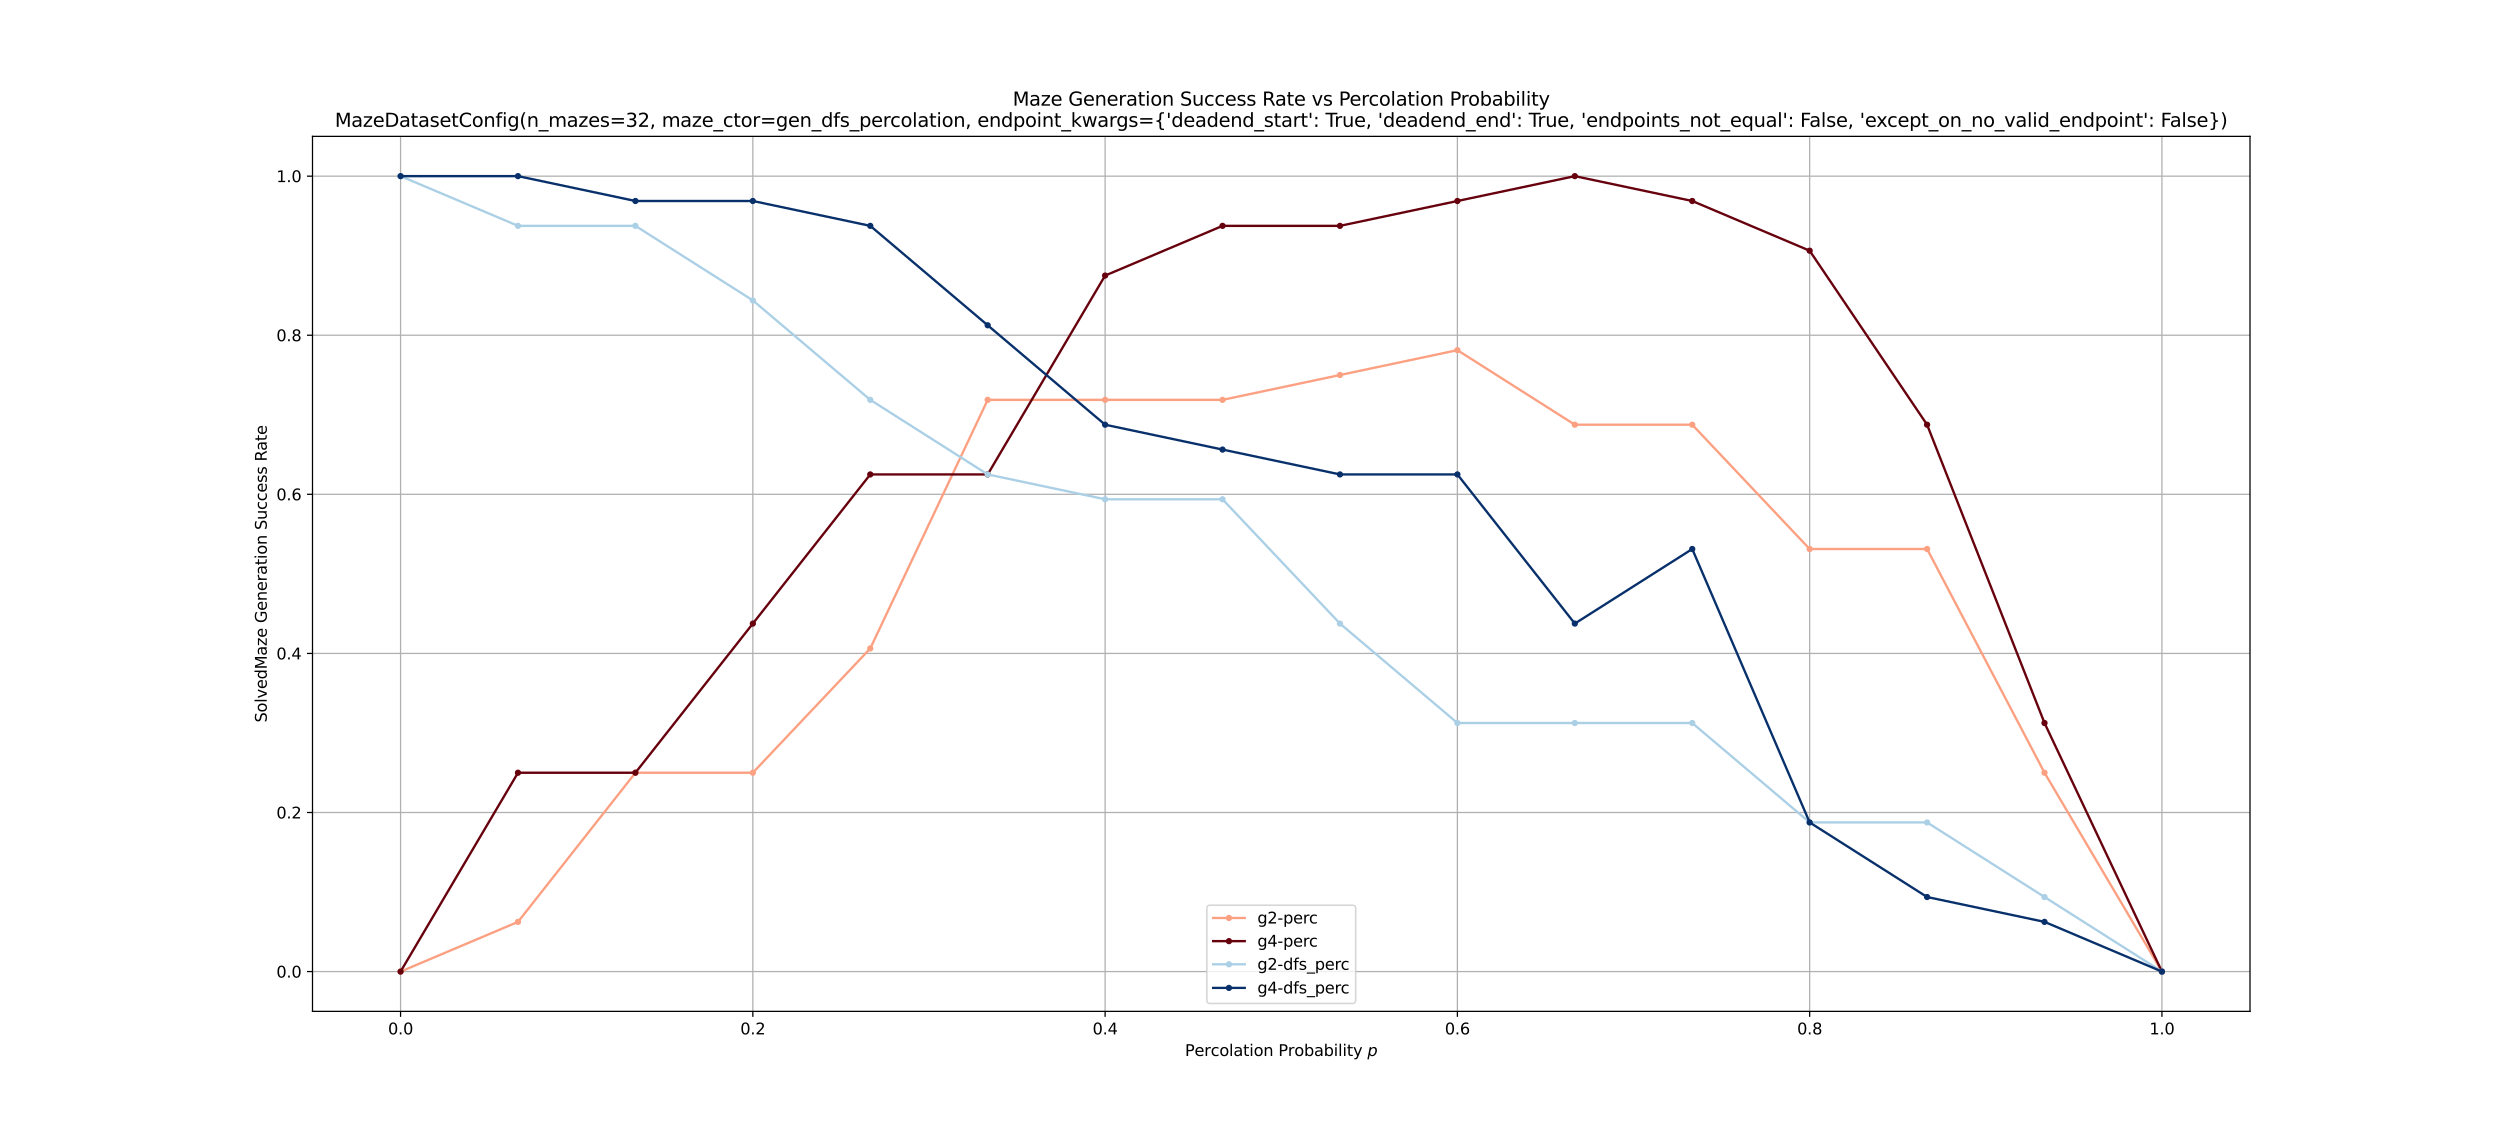 <?xml version="1.0" encoding="utf-8" standalone="no"?>
<!DOCTYPE svg PUBLIC "-//W3C//DTD SVG 1.1//EN"
  "http://www.w3.org/Graphics/SVG/1.1/DTD/svg11.dtd">
<svg xmlns:xlink="http://www.w3.org/1999/xlink" width="1584pt" height="720pt" viewBox="0 0 1584 720" xmlns="http://www.w3.org/2000/svg" version="1.1">
 <defs>
  <style type="text/css">*{stroke-linejoin: round; stroke-linecap: butt}</style>
 </defs>
 <g id="figure_1">
  <g id="patch_1">
   <path d="M 0 720 
L 1584 720 
L 1584 0 
L 0 0 
z
" style="fill: #ffffff"/>
  </g>
  <g id="axes_1">
   <g id="patch_2">
    <path d="M 198 640.8 
L 1425.6 640.8 
L 1425.6 86.4 
L 198 86.4 
z
" style="fill: #ffffff"/>
   </g>
   <g id="matplotlib.axis_1">
    <g id="xtick_1">
     <g id="line2d_1">
      <path d="M 253.8 640.8 
L 253.8 86.4 
" clip-path="url(#pa3cc671fc8)" style="fill: none; stroke: #b0b0b0; stroke-width: 0.8; stroke-linecap: square"/>
     </g>
     <g id="line2d_2">
      <defs>
       <path id="m1d84ac2d44" d="M 0 0 
L 0 3.5 
" style="stroke: #000000; stroke-width: 0.8"/>
      </defs>
      <g>
       <use xlink:href="#m1d84ac2d44" x="253.8" y="640.8" style="stroke: #000000; stroke-width: 0.8"/>
      </g>
     </g>
     <g id="text_1">
      <!-- 0.0 -->
      <g transform="translate(245.848 655.398) scale(0.1 -0.1)">
       <defs>
        <path id="DejaVuSans-30" d="M 2034 4250 
Q 1547 4250 1301 3770 
Q 1056 3291 1056 2328 
Q 1056 1369 1301 889 
Q 1547 409 2034 409 
Q 2525 409 2770 889 
Q 3016 1369 3016 2328 
Q 3016 3291 2770 3770 
Q 2525 4250 2034 4250 
z
M 2034 4750 
Q 2819 4750 3233 4129 
Q 3647 3509 3647 2328 
Q 3647 1150 3233 529 
Q 2819 -91 2034 -91 
Q 1250 -91 836 529 
Q 422 1150 422 2328 
Q 422 3509 836 4129 
Q 1250 4750 2034 4750 
z
" transform="scale(0.016)"/>
        <path id="DejaVuSans-2e" d="M 684 794 
L 1344 794 
L 1344 0 
L 684 0 
L 684 794 
z
" transform="scale(0.016)"/>
       </defs>
       <use xlink:href="#DejaVuSans-30"/>
       <use xlink:href="#DejaVuSans-2e" transform="translate(63.623 0)"/>
       <use xlink:href="#DejaVuSans-30" transform="translate(95.41 0)"/>
      </g>
     </g>
    </g>
    <g id="xtick_2">
     <g id="line2d_3">
      <path d="M 477 640.8 
L 477 86.4 
" clip-path="url(#pa3cc671fc8)" style="fill: none; stroke: #b0b0b0; stroke-width: 0.8; stroke-linecap: square"/>
     </g>
     <g id="line2d_4">
      <g>
       <use xlink:href="#m1d84ac2d44" x="477" y="640.8" style="stroke: #000000; stroke-width: 0.8"/>
      </g>
     </g>
     <g id="text_2">
      <!-- 0.2 -->
      <g transform="translate(469.048 655.398) scale(0.1 -0.1)">
       <defs>
        <path id="DejaVuSans-32" d="M 1228 531 
L 3431 531 
L 3431 0 
L 469 0 
L 469 531 
Q 828 903 1448 1529 
Q 2069 2156 2228 2338 
Q 2531 2678 2651 2914 
Q 2772 3150 2772 3378 
Q 2772 3750 2511 3984 
Q 2250 4219 1831 4219 
Q 1534 4219 1204 4116 
Q 875 4013 500 3803 
L 500 4441 
Q 881 4594 1212 4672 
Q 1544 4750 1819 4750 
Q 2544 4750 2975 4387 
Q 3406 4025 3406 3419 
Q 3406 3131 3298 2873 
Q 3191 2616 2906 2266 
Q 2828 2175 2409 1742 
Q 1991 1309 1228 531 
z
" transform="scale(0.016)"/>
       </defs>
       <use xlink:href="#DejaVuSans-30"/>
       <use xlink:href="#DejaVuSans-2e" transform="translate(63.623 0)"/>
       <use xlink:href="#DejaVuSans-32" transform="translate(95.41 0)"/>
      </g>
     </g>
    </g>
    <g id="xtick_3">
     <g id="line2d_5">
      <path d="M 700.2 640.8 
L 700.2 86.4 
" clip-path="url(#pa3cc671fc8)" style="fill: none; stroke: #b0b0b0; stroke-width: 0.8; stroke-linecap: square"/>
     </g>
     <g id="line2d_6">
      <g>
       <use xlink:href="#m1d84ac2d44" x="700.2" y="640.8" style="stroke: #000000; stroke-width: 0.8"/>
      </g>
     </g>
     <g id="text_3">
      <!-- 0.4 -->
      <g transform="translate(692.248 655.398) scale(0.1 -0.1)">
       <defs>
        <path id="DejaVuSans-34" d="M 2419 4116 
L 825 1625 
L 2419 1625 
L 2419 4116 
z
M 2253 4666 
L 3047 4666 
L 3047 1625 
L 3713 1625 
L 3713 1100 
L 3047 1100 
L 3047 0 
L 2419 0 
L 2419 1100 
L 313 1100 
L 313 1709 
L 2253 4666 
z
" transform="scale(0.016)"/>
       </defs>
       <use xlink:href="#DejaVuSans-30"/>
       <use xlink:href="#DejaVuSans-2e" transform="translate(63.623 0)"/>
       <use xlink:href="#DejaVuSans-34" transform="translate(95.41 0)"/>
      </g>
     </g>
    </g>
    <g id="xtick_4">
     <g id="line2d_7">
      <path d="M 923.4 640.8 
L 923.4 86.4 
" clip-path="url(#pa3cc671fc8)" style="fill: none; stroke: #b0b0b0; stroke-width: 0.8; stroke-linecap: square"/>
     </g>
     <g id="line2d_8">
      <g>
       <use xlink:href="#m1d84ac2d44" x="923.4" y="640.8" style="stroke: #000000; stroke-width: 0.8"/>
      </g>
     </g>
     <g id="text_4">
      <!-- 0.6 -->
      <g transform="translate(915.448 655.398) scale(0.1 -0.1)">
       <defs>
        <path id="DejaVuSans-36" d="M 2113 2584 
Q 1688 2584 1439 2293 
Q 1191 2003 1191 1497 
Q 1191 994 1439 701 
Q 1688 409 2113 409 
Q 2538 409 2786 701 
Q 3034 994 3034 1497 
Q 3034 2003 2786 2293 
Q 2538 2584 2113 2584 
z
M 3366 4563 
L 3366 3988 
Q 3128 4100 2886 4159 
Q 2644 4219 2406 4219 
Q 1781 4219 1451 3797 
Q 1122 3375 1075 2522 
Q 1259 2794 1537 2939 
Q 1816 3084 2150 3084 
Q 2853 3084 3261 2657 
Q 3669 2231 3669 1497 
Q 3669 778 3244 343 
Q 2819 -91 2113 -91 
Q 1303 -91 875 529 
Q 447 1150 447 2328 
Q 447 3434 972 4092 
Q 1497 4750 2381 4750 
Q 2619 4750 2861 4703 
Q 3103 4656 3366 4563 
z
" transform="scale(0.016)"/>
       </defs>
       <use xlink:href="#DejaVuSans-30"/>
       <use xlink:href="#DejaVuSans-2e" transform="translate(63.623 0)"/>
       <use xlink:href="#DejaVuSans-36" transform="translate(95.41 0)"/>
      </g>
     </g>
    </g>
    <g id="xtick_5">
     <g id="line2d_9">
      <path d="M 1146.6 640.8 
L 1146.6 86.4 
" clip-path="url(#pa3cc671fc8)" style="fill: none; stroke: #b0b0b0; stroke-width: 0.8; stroke-linecap: square"/>
     </g>
     <g id="line2d_10">
      <g>
       <use xlink:href="#m1d84ac2d44" x="1146.6" y="640.8" style="stroke: #000000; stroke-width: 0.8"/>
      </g>
     </g>
     <g id="text_5">
      <!-- 0.8 -->
      <g transform="translate(1138.648 655.398) scale(0.1 -0.1)">
       <defs>
        <path id="DejaVuSans-38" d="M 2034 2216 
Q 1584 2216 1326 1975 
Q 1069 1734 1069 1313 
Q 1069 891 1326 650 
Q 1584 409 2034 409 
Q 2484 409 2743 651 
Q 3003 894 3003 1313 
Q 3003 1734 2745 1975 
Q 2488 2216 2034 2216 
z
M 1403 2484 
Q 997 2584 770 2862 
Q 544 3141 544 3541 
Q 544 4100 942 4425 
Q 1341 4750 2034 4750 
Q 2731 4750 3128 4425 
Q 3525 4100 3525 3541 
Q 3525 3141 3298 2862 
Q 3072 2584 2669 2484 
Q 3125 2378 3379 2068 
Q 3634 1759 3634 1313 
Q 3634 634 3220 271 
Q 2806 -91 2034 -91 
Q 1263 -91 848 271 
Q 434 634 434 1313 
Q 434 1759 690 2068 
Q 947 2378 1403 2484 
z
M 1172 3481 
Q 1172 3119 1398 2916 
Q 1625 2713 2034 2713 
Q 2441 2713 2670 2916 
Q 2900 3119 2900 3481 
Q 2900 3844 2670 4047 
Q 2441 4250 2034 4250 
Q 1625 4250 1398 4047 
Q 1172 3844 1172 3481 
z
" transform="scale(0.016)"/>
       </defs>
       <use xlink:href="#DejaVuSans-30"/>
       <use xlink:href="#DejaVuSans-2e" transform="translate(63.623 0)"/>
       <use xlink:href="#DejaVuSans-38" transform="translate(95.41 0)"/>
      </g>
     </g>
    </g>
    <g id="xtick_6">
     <g id="line2d_11">
      <path d="M 1369.8 640.8 
L 1369.8 86.4 
" clip-path="url(#pa3cc671fc8)" style="fill: none; stroke: #b0b0b0; stroke-width: 0.8; stroke-linecap: square"/>
     </g>
     <g id="line2d_12">
      <g>
       <use xlink:href="#m1d84ac2d44" x="1369.8" y="640.8" style="stroke: #000000; stroke-width: 0.8"/>
      </g>
     </g>
     <g id="text_6">
      <!-- 1.0 -->
      <g transform="translate(1361.848 655.398) scale(0.1 -0.1)">
       <defs>
        <path id="DejaVuSans-31" d="M 794 531 
L 1825 531 
L 1825 4091 
L 703 3866 
L 703 4441 
L 1819 4666 
L 2450 4666 
L 2450 531 
L 3481 531 
L 3481 0 
L 794 0 
L 794 531 
z
" transform="scale(0.016)"/>
       </defs>
       <use xlink:href="#DejaVuSans-31"/>
       <use xlink:href="#DejaVuSans-2e" transform="translate(63.623 0)"/>
       <use xlink:href="#DejaVuSans-30" transform="translate(95.41 0)"/>
      </g>
     </g>
    </g>
    <g id="text_7">
     <!-- Percolation Probability $p$ -->
     <g transform="translate(750.8 669.078) scale(0.1 -0.1)">
      <defs>
       <path id="DejaVuSans-50" d="M 1259 4147 
L 1259 2394 
L 2053 2394 
Q 2494 2394 2734 2622 
Q 2975 2850 2975 3272 
Q 2975 3691 2734 3919 
Q 2494 4147 2053 4147 
L 1259 4147 
z
M 628 4666 
L 2053 4666 
Q 2838 4666 3239 4311 
Q 3641 3956 3641 3272 
Q 3641 2581 3239 2228 
Q 2838 1875 2053 1875 
L 1259 1875 
L 1259 0 
L 628 0 
L 628 4666 
z
" transform="scale(0.016)"/>
       <path id="DejaVuSans-65" d="M 3597 1894 
L 3597 1613 
L 953 1613 
Q 991 1019 1311 708 
Q 1631 397 2203 397 
Q 2534 397 2845 478 
Q 3156 559 3463 722 
L 3463 178 
Q 3153 47 2828 -22 
Q 2503 -91 2169 -91 
Q 1331 -91 842 396 
Q 353 884 353 1716 
Q 353 2575 817 3079 
Q 1281 3584 2069 3584 
Q 2775 3584 3186 3129 
Q 3597 2675 3597 1894 
z
M 3022 2063 
Q 3016 2534 2758 2815 
Q 2500 3097 2075 3097 
Q 1594 3097 1305 2825 
Q 1016 2553 972 2059 
L 3022 2063 
z
" transform="scale(0.016)"/>
       <path id="DejaVuSans-72" d="M 2631 2963 
Q 2534 3019 2420 3045 
Q 2306 3072 2169 3072 
Q 1681 3072 1420 2755 
Q 1159 2438 1159 1844 
L 1159 0 
L 581 0 
L 581 3500 
L 1159 3500 
L 1159 2956 
Q 1341 3275 1631 3429 
Q 1922 3584 2338 3584 
Q 2397 3584 2469 3576 
Q 2541 3569 2628 3553 
L 2631 2963 
z
" transform="scale(0.016)"/>
       <path id="DejaVuSans-63" d="M 3122 3366 
L 3122 2828 
Q 2878 2963 2633 3030 
Q 2388 3097 2138 3097 
Q 1578 3097 1268 2742 
Q 959 2388 959 1747 
Q 959 1106 1268 751 
Q 1578 397 2138 397 
Q 2388 397 2633 464 
Q 2878 531 3122 666 
L 3122 134 
Q 2881 22 2623 -34 
Q 2366 -91 2075 -91 
Q 1284 -91 818 406 
Q 353 903 353 1747 
Q 353 2603 823 3093 
Q 1294 3584 2113 3584 
Q 2378 3584 2631 3529 
Q 2884 3475 3122 3366 
z
" transform="scale(0.016)"/>
       <path id="DejaVuSans-6f" d="M 1959 3097 
Q 1497 3097 1228 2736 
Q 959 2375 959 1747 
Q 959 1119 1226 758 
Q 1494 397 1959 397 
Q 2419 397 2687 759 
Q 2956 1122 2956 1747 
Q 2956 2369 2687 2733 
Q 2419 3097 1959 3097 
z
M 1959 3584 
Q 2709 3584 3137 3096 
Q 3566 2609 3566 1747 
Q 3566 888 3137 398 
Q 2709 -91 1959 -91 
Q 1206 -91 779 398 
Q 353 888 353 1747 
Q 353 2609 779 3096 
Q 1206 3584 1959 3584 
z
" transform="scale(0.016)"/>
       <path id="DejaVuSans-6c" d="M 603 4863 
L 1178 4863 
L 1178 0 
L 603 0 
L 603 4863 
z
" transform="scale(0.016)"/>
       <path id="DejaVuSans-61" d="M 2194 1759 
Q 1497 1759 1228 1600 
Q 959 1441 959 1056 
Q 959 750 1161 570 
Q 1363 391 1709 391 
Q 2188 391 2477 730 
Q 2766 1069 2766 1631 
L 2766 1759 
L 2194 1759 
z
M 3341 1997 
L 3341 0 
L 2766 0 
L 2766 531 
Q 2569 213 2275 61 
Q 1981 -91 1556 -91 
Q 1019 -91 701 211 
Q 384 513 384 1019 
Q 384 1609 779 1909 
Q 1175 2209 1959 2209 
L 2766 2209 
L 2766 2266 
Q 2766 2663 2505 2880 
Q 2244 3097 1772 3097 
Q 1472 3097 1187 3025 
Q 903 2953 641 2809 
L 641 3341 
Q 956 3463 1253 3523 
Q 1550 3584 1831 3584 
Q 2591 3584 2966 3190 
Q 3341 2797 3341 1997 
z
" transform="scale(0.016)"/>
       <path id="DejaVuSans-74" d="M 1172 4494 
L 1172 3500 
L 2356 3500 
L 2356 3053 
L 1172 3053 
L 1172 1153 
Q 1172 725 1289 603 
Q 1406 481 1766 481 
L 2356 481 
L 2356 0 
L 1766 0 
Q 1100 0 847 248 
Q 594 497 594 1153 
L 594 3053 
L 172 3053 
L 172 3500 
L 594 3500 
L 594 4494 
L 1172 4494 
z
" transform="scale(0.016)"/>
       <path id="DejaVuSans-69" d="M 603 3500 
L 1178 3500 
L 1178 0 
L 603 0 
L 603 3500 
z
M 603 4863 
L 1178 4863 
L 1178 4134 
L 603 4134 
L 603 4863 
z
" transform="scale(0.016)"/>
       <path id="DejaVuSans-6e" d="M 3513 2113 
L 3513 0 
L 2938 0 
L 2938 2094 
Q 2938 2591 2744 2837 
Q 2550 3084 2163 3084 
Q 1697 3084 1428 2787 
Q 1159 2491 1159 1978 
L 1159 0 
L 581 0 
L 581 3500 
L 1159 3500 
L 1159 2956 
Q 1366 3272 1645 3428 
Q 1925 3584 2291 3584 
Q 2894 3584 3203 3211 
Q 3513 2838 3513 2113 
z
" transform="scale(0.016)"/>
       <path id="DejaVuSans-20" transform="scale(0.016)"/>
       <path id="DejaVuSans-62" d="M 3116 1747 
Q 3116 2381 2855 2742 
Q 2594 3103 2138 3103 
Q 1681 3103 1420 2742 
Q 1159 2381 1159 1747 
Q 1159 1113 1420 752 
Q 1681 391 2138 391 
Q 2594 391 2855 752 
Q 3116 1113 3116 1747 
z
M 1159 2969 
Q 1341 3281 1617 3432 
Q 1894 3584 2278 3584 
Q 2916 3584 3314 3078 
Q 3713 2572 3713 1747 
Q 3713 922 3314 415 
Q 2916 -91 2278 -91 
Q 1894 -91 1617 61 
Q 1341 213 1159 525 
L 1159 0 
L 581 0 
L 581 4863 
L 1159 4863 
L 1159 2969 
z
" transform="scale(0.016)"/>
       <path id="DejaVuSans-79" d="M 2059 -325 
Q 1816 -950 1584 -1140 
Q 1353 -1331 966 -1331 
L 506 -1331 
L 506 -850 
L 844 -850 
Q 1081 -850 1212 -737 
Q 1344 -625 1503 -206 
L 1606 56 
L 191 3500 
L 800 3500 
L 1894 763 
L 2988 3500 
L 3597 3500 
L 2059 -325 
z
" transform="scale(0.016)"/>
       <path id="DejaVuSans-Oblique-70" d="M 3175 2156 
Q 3175 2616 2975 2859 
Q 2775 3103 2400 3103 
Q 2144 3103 1911 2972 
Q 1678 2841 1497 2591 
Q 1319 2344 1212 1994 
Q 1106 1644 1106 1300 
Q 1106 863 1306 627 
Q 1506 391 1875 391 
Q 2147 391 2380 519 
Q 2613 647 2778 891 
Q 2956 1147 3065 1494 
Q 3175 1841 3175 2156 
z
M 1394 2969 
Q 1625 3272 1939 3428 
Q 2253 3584 2638 3584 
Q 3175 3584 3472 3232 
Q 3769 2881 3769 2247 
Q 3769 1728 3584 1258 
Q 3400 788 3053 416 
Q 2822 169 2531 39 
Q 2241 -91 1919 -91 
Q 1547 -91 1294 64 
Q 1041 219 916 525 
L 556 -1331 
L -19 -1331 
L 922 3500 
L 1497 3500 
L 1394 2969 
z
" transform="scale(0.016)"/>
      </defs>
      <use xlink:href="#DejaVuSans-50" transform="translate(0 0.016)"/>
      <use xlink:href="#DejaVuSans-65" transform="translate(60.303 0.016)"/>
      <use xlink:href="#DejaVuSans-72" transform="translate(121.826 0.016)"/>
      <use xlink:href="#DejaVuSans-63" transform="translate(162.939 0.016)"/>
      <use xlink:href="#DejaVuSans-6f" transform="translate(217.92 0.016)"/>
      <use xlink:href="#DejaVuSans-6c" transform="translate(279.102 0.016)"/>
      <use xlink:href="#DejaVuSans-61" transform="translate(306.885 0.016)"/>
      <use xlink:href="#DejaVuSans-74" transform="translate(368.164 0.016)"/>
      <use xlink:href="#DejaVuSans-69" transform="translate(407.373 0.016)"/>
      <use xlink:href="#DejaVuSans-6f" transform="translate(435.156 0.016)"/>
      <use xlink:href="#DejaVuSans-6e" transform="translate(496.338 0.016)"/>
      <use xlink:href="#DejaVuSans-20" transform="translate(559.717 0.016)"/>
      <use xlink:href="#DejaVuSans-50" transform="translate(591.504 0.016)"/>
      <use xlink:href="#DejaVuSans-72" transform="translate(651.807 0.016)"/>
      <use xlink:href="#DejaVuSans-6f" transform="translate(692.92 0.016)"/>
      <use xlink:href="#DejaVuSans-62" transform="translate(754.102 0.016)"/>
      <use xlink:href="#DejaVuSans-61" transform="translate(817.578 0.016)"/>
      <use xlink:href="#DejaVuSans-62" transform="translate(878.857 0.016)"/>
      <use xlink:href="#DejaVuSans-69" transform="translate(942.334 0.016)"/>
      <use xlink:href="#DejaVuSans-6c" transform="translate(970.117 0.016)"/>
      <use xlink:href="#DejaVuSans-69" transform="translate(997.9 0.016)"/>
      <use xlink:href="#DejaVuSans-74" transform="translate(1025.684 0.016)"/>
      <use xlink:href="#DejaVuSans-79" transform="translate(1064.893 0.016)"/>
      <use xlink:href="#DejaVuSans-20" transform="translate(1124.072 0.016)"/>
      <use xlink:href="#DejaVuSans-Oblique-70" transform="translate(1155.859 0.016)"/>
     </g>
    </g>
   </g>
   <g id="matplotlib.axis_2">
    <g id="ytick_1">
     <g id="line2d_13">
      <path d="M 198 615.6 
L 1425.6 615.6 
" clip-path="url(#pa3cc671fc8)" style="fill: none; stroke: #b0b0b0; stroke-width: 0.8; stroke-linecap: square"/>
     </g>
     <g id="line2d_14">
      <defs>
       <path id="m17f34b6fae" d="M 0 0 
L -3.5 0 
" style="stroke: #000000; stroke-width: 0.8"/>
      </defs>
      <g>
       <use xlink:href="#m17f34b6fae" x="198" y="615.6" style="stroke: #000000; stroke-width: 0.8"/>
      </g>
     </g>
     <g id="text_8">
      <!-- 0.0 -->
      <g transform="translate(175.097 619.399) scale(0.1 -0.1)">
       <use xlink:href="#DejaVuSans-30"/>
       <use xlink:href="#DejaVuSans-2e" transform="translate(63.623 0)"/>
       <use xlink:href="#DejaVuSans-30" transform="translate(95.41 0)"/>
      </g>
     </g>
    </g>
    <g id="ytick_2">
     <g id="line2d_15">
      <path d="M 198 514.8 
L 1425.6 514.8 
" clip-path="url(#pa3cc671fc8)" style="fill: none; stroke: #b0b0b0; stroke-width: 0.8; stroke-linecap: square"/>
     </g>
     <g id="line2d_16">
      <g>
       <use xlink:href="#m17f34b6fae" x="198" y="514.8" style="stroke: #000000; stroke-width: 0.8"/>
      </g>
     </g>
     <g id="text_9">
      <!-- 0.2 -->
      <g transform="translate(175.097 518.599) scale(0.1 -0.1)">
       <use xlink:href="#DejaVuSans-30"/>
       <use xlink:href="#DejaVuSans-2e" transform="translate(63.623 0)"/>
       <use xlink:href="#DejaVuSans-32" transform="translate(95.41 0)"/>
      </g>
     </g>
    </g>
    <g id="ytick_3">
     <g id="line2d_17">
      <path d="M 198 414 
L 1425.6 414 
" clip-path="url(#pa3cc671fc8)" style="fill: none; stroke: #b0b0b0; stroke-width: 0.8; stroke-linecap: square"/>
     </g>
     <g id="line2d_18">
      <g>
       <use xlink:href="#m17f34b6fae" x="198" y="414" style="stroke: #000000; stroke-width: 0.8"/>
      </g>
     </g>
     <g id="text_10">
      <!-- 0.4 -->
      <g transform="translate(175.097 417.799) scale(0.1 -0.1)">
       <use xlink:href="#DejaVuSans-30"/>
       <use xlink:href="#DejaVuSans-2e" transform="translate(63.623 0)"/>
       <use xlink:href="#DejaVuSans-34" transform="translate(95.41 0)"/>
      </g>
     </g>
    </g>
    <g id="ytick_4">
     <g id="line2d_19">
      <path d="M 198 313.2 
L 1425.6 313.2 
" clip-path="url(#pa3cc671fc8)" style="fill: none; stroke: #b0b0b0; stroke-width: 0.8; stroke-linecap: square"/>
     </g>
     <g id="line2d_20">
      <g>
       <use xlink:href="#m17f34b6fae" x="198" y="313.2" style="stroke: #000000; stroke-width: 0.8"/>
      </g>
     </g>
     <g id="text_11">
      <!-- 0.6 -->
      <g transform="translate(175.097 316.999) scale(0.1 -0.1)">
       <use xlink:href="#DejaVuSans-30"/>
       <use xlink:href="#DejaVuSans-2e" transform="translate(63.623 0)"/>
       <use xlink:href="#DejaVuSans-36" transform="translate(95.41 0)"/>
      </g>
     </g>
    </g>
    <g id="ytick_5">
     <g id="line2d_21">
      <path d="M 198 212.4 
L 1425.6 212.4 
" clip-path="url(#pa3cc671fc8)" style="fill: none; stroke: #b0b0b0; stroke-width: 0.8; stroke-linecap: square"/>
     </g>
     <g id="line2d_22">
      <g>
       <use xlink:href="#m17f34b6fae" x="198" y="212.4" style="stroke: #000000; stroke-width: 0.8"/>
      </g>
     </g>
     <g id="text_12">
      <!-- 0.8 -->
      <g transform="translate(175.097 216.199) scale(0.1 -0.1)">
       <use xlink:href="#DejaVuSans-30"/>
       <use xlink:href="#DejaVuSans-2e" transform="translate(63.623 0)"/>
       <use xlink:href="#DejaVuSans-38" transform="translate(95.41 0)"/>
      </g>
     </g>
    </g>
    <g id="ytick_6">
     <g id="line2d_23">
      <path d="M 198 111.6 
L 1425.6 111.6 
" clip-path="url(#pa3cc671fc8)" style="fill: none; stroke: #b0b0b0; stroke-width: 0.8; stroke-linecap: square"/>
     </g>
     <g id="line2d_24">
      <g>
       <use xlink:href="#m17f34b6fae" x="198" y="111.6" style="stroke: #000000; stroke-width: 0.8"/>
      </g>
     </g>
     <g id="text_13">
      <!-- 1.0 -->
      <g transform="translate(175.097 115.399) scale(0.1 -0.1)">
       <use xlink:href="#DejaVuSans-31"/>
       <use xlink:href="#DejaVuSans-2e" transform="translate(63.623 0)"/>
       <use xlink:href="#DejaVuSans-30" transform="translate(95.41 0)"/>
      </g>
     </g>
    </g>
    <g id="text_14">
     <!-- SolvedMaze Generation Success Rate -->
     <g transform="translate(169.017 457.762) rotate(-90) scale(0.1 -0.1)">
      <defs>
       <path id="DejaVuSans-53" d="M 3425 4513 
L 3425 3897 
Q 3066 4069 2747 4153 
Q 2428 4238 2131 4238 
Q 1616 4238 1336 4038 
Q 1056 3838 1056 3469 
Q 1056 3159 1242 3001 
Q 1428 2844 1947 2747 
L 2328 2669 
Q 3034 2534 3370 2195 
Q 3706 1856 3706 1288 
Q 3706 609 3251 259 
Q 2797 -91 1919 -91 
Q 1588 -91 1214 -16 
Q 841 59 441 206 
L 441 856 
Q 825 641 1194 531 
Q 1563 422 1919 422 
Q 2459 422 2753 634 
Q 3047 847 3047 1241 
Q 3047 1584 2836 1778 
Q 2625 1972 2144 2069 
L 1759 2144 
Q 1053 2284 737 2584 
Q 422 2884 422 3419 
Q 422 4038 858 4394 
Q 1294 4750 2059 4750 
Q 2388 4750 2728 4690 
Q 3069 4631 3425 4513 
z
" transform="scale(0.016)"/>
       <path id="DejaVuSans-76" d="M 191 3500 
L 800 3500 
L 1894 563 
L 2988 3500 
L 3597 3500 
L 2284 0 
L 1503 0 
L 191 3500 
z
" transform="scale(0.016)"/>
       <path id="DejaVuSans-64" d="M 2906 2969 
L 2906 4863 
L 3481 4863 
L 3481 0 
L 2906 0 
L 2906 525 
Q 2725 213 2448 61 
Q 2172 -91 1784 -91 
Q 1150 -91 751 415 
Q 353 922 353 1747 
Q 353 2572 751 3078 
Q 1150 3584 1784 3584 
Q 2172 3584 2448 3432 
Q 2725 3281 2906 2969 
z
M 947 1747 
Q 947 1113 1208 752 
Q 1469 391 1925 391 
Q 2381 391 2643 752 
Q 2906 1113 2906 1747 
Q 2906 2381 2643 2742 
Q 2381 3103 1925 3103 
Q 1469 3103 1208 2742 
Q 947 2381 947 1747 
z
" transform="scale(0.016)"/>
       <path id="DejaVuSans-4d" d="M 628 4666 
L 1569 4666 
L 2759 1491 
L 3956 4666 
L 4897 4666 
L 4897 0 
L 4281 0 
L 4281 4097 
L 3078 897 
L 2444 897 
L 1241 4097 
L 1241 0 
L 628 0 
L 628 4666 
z
" transform="scale(0.016)"/>
       <path id="DejaVuSans-7a" d="M 353 3500 
L 3084 3500 
L 3084 2975 
L 922 459 
L 3084 459 
L 3084 0 
L 275 0 
L 275 525 
L 2438 3041 
L 353 3041 
L 353 3500 
z
" transform="scale(0.016)"/>
       <path id="DejaVuSans-47" d="M 3809 666 
L 3809 1919 
L 2778 1919 
L 2778 2438 
L 4434 2438 
L 4434 434 
Q 4069 175 3628 42 
Q 3188 -91 2688 -91 
Q 1594 -91 976 548 
Q 359 1188 359 2328 
Q 359 3472 976 4111 
Q 1594 4750 2688 4750 
Q 3144 4750 3555 4637 
Q 3966 4525 4313 4306 
L 4313 3634 
Q 3963 3931 3569 4081 
Q 3175 4231 2741 4231 
Q 1884 4231 1454 3753 
Q 1025 3275 1025 2328 
Q 1025 1384 1454 906 
Q 1884 428 2741 428 
Q 3075 428 3337 486 
Q 3600 544 3809 666 
z
" transform="scale(0.016)"/>
       <path id="DejaVuSans-75" d="M 544 1381 
L 544 3500 
L 1119 3500 
L 1119 1403 
Q 1119 906 1312 657 
Q 1506 409 1894 409 
Q 2359 409 2629 706 
Q 2900 1003 2900 1516 
L 2900 3500 
L 3475 3500 
L 3475 0 
L 2900 0 
L 2900 538 
Q 2691 219 2414 64 
Q 2138 -91 1772 -91 
Q 1169 -91 856 284 
Q 544 659 544 1381 
z
M 1991 3584 
L 1991 3584 
z
" transform="scale(0.016)"/>
       <path id="DejaVuSans-73" d="M 2834 3397 
L 2834 2853 
Q 2591 2978 2328 3040 
Q 2066 3103 1784 3103 
Q 1356 3103 1142 2972 
Q 928 2841 928 2578 
Q 928 2378 1081 2264 
Q 1234 2150 1697 2047 
L 1894 2003 
Q 2506 1872 2764 1633 
Q 3022 1394 3022 966 
Q 3022 478 2636 193 
Q 2250 -91 1575 -91 
Q 1294 -91 989 -36 
Q 684 19 347 128 
L 347 722 
Q 666 556 975 473 
Q 1284 391 1588 391 
Q 1994 391 2212 530 
Q 2431 669 2431 922 
Q 2431 1156 2273 1281 
Q 2116 1406 1581 1522 
L 1381 1569 
Q 847 1681 609 1914 
Q 372 2147 372 2553 
Q 372 3047 722 3315 
Q 1072 3584 1716 3584 
Q 2034 3584 2315 3537 
Q 2597 3491 2834 3397 
z
" transform="scale(0.016)"/>
       <path id="DejaVuSans-52" d="M 2841 2188 
Q 3044 2119 3236 1894 
Q 3428 1669 3622 1275 
L 4263 0 
L 3584 0 
L 2988 1197 
Q 2756 1666 2539 1819 
Q 2322 1972 1947 1972 
L 1259 1972 
L 1259 0 
L 628 0 
L 628 4666 
L 2053 4666 
Q 2853 4666 3247 4331 
Q 3641 3997 3641 3322 
Q 3641 2881 3436 2590 
Q 3231 2300 2841 2188 
z
M 1259 4147 
L 1259 2491 
L 2053 2491 
Q 2509 2491 2742 2702 
Q 2975 2913 2975 3322 
Q 2975 3731 2742 3939 
Q 2509 4147 2053 4147 
L 1259 4147 
z
" transform="scale(0.016)"/>
      </defs>
      <use xlink:href="#DejaVuSans-53"/>
      <use xlink:href="#DejaVuSans-6f" transform="translate(63.477 0)"/>
      <use xlink:href="#DejaVuSans-6c" transform="translate(124.658 0)"/>
      <use xlink:href="#DejaVuSans-76" transform="translate(152.441 0)"/>
      <use xlink:href="#DejaVuSans-65" transform="translate(211.621 0)"/>
      <use xlink:href="#DejaVuSans-64" transform="translate(273.145 0)"/>
      <use xlink:href="#DejaVuSans-4d" transform="translate(336.621 0)"/>
      <use xlink:href="#DejaVuSans-61" transform="translate(422.9 0)"/>
      <use xlink:href="#DejaVuSans-7a" transform="translate(484.18 0)"/>
      <use xlink:href="#DejaVuSans-65" transform="translate(536.67 0)"/>
      <use xlink:href="#DejaVuSans-20" transform="translate(598.193 0)"/>
      <use xlink:href="#DejaVuSans-47" transform="translate(629.98 0)"/>
      <use xlink:href="#DejaVuSans-65" transform="translate(707.471 0)"/>
      <use xlink:href="#DejaVuSans-6e" transform="translate(768.994 0)"/>
      <use xlink:href="#DejaVuSans-65" transform="translate(832.373 0)"/>
      <use xlink:href="#DejaVuSans-72" transform="translate(893.896 0)"/>
      <use xlink:href="#DejaVuSans-61" transform="translate(935.01 0)"/>
      <use xlink:href="#DejaVuSans-74" transform="translate(996.289 0)"/>
      <use xlink:href="#DejaVuSans-69" transform="translate(1035.498 0)"/>
      <use xlink:href="#DejaVuSans-6f" transform="translate(1063.281 0)"/>
      <use xlink:href="#DejaVuSans-6e" transform="translate(1124.463 0)"/>
      <use xlink:href="#DejaVuSans-20" transform="translate(1187.842 0)"/>
      <use xlink:href="#DejaVuSans-53" transform="translate(1219.629 0)"/>
      <use xlink:href="#DejaVuSans-75" transform="translate(1283.105 0)"/>
      <use xlink:href="#DejaVuSans-63" transform="translate(1346.484 0)"/>
      <use xlink:href="#DejaVuSans-63" transform="translate(1401.465 0)"/>
      <use xlink:href="#DejaVuSans-65" transform="translate(1456.445 0)"/>
      <use xlink:href="#DejaVuSans-73" transform="translate(1517.969 0)"/>
      <use xlink:href="#DejaVuSans-73" transform="translate(1570.068 0)"/>
      <use xlink:href="#DejaVuSans-20" transform="translate(1622.168 0)"/>
      <use xlink:href="#DejaVuSans-52" transform="translate(1653.955 0)"/>
      <use xlink:href="#DejaVuSans-61" transform="translate(1721.188 0)"/>
      <use xlink:href="#DejaVuSans-74" transform="translate(1782.467 0)"/>
      <use xlink:href="#DejaVuSans-65" transform="translate(1821.676 0)"/>
     </g>
    </g>
   </g>
   <g id="line2d_25">
    <path d="M 253.8 615.6 
L 328.2 584.1 
L 402.6 489.6 
L 477 489.6 
L 551.4 410.85 
L 625.8 253.35 
L 700.2 253.35 
L 774.6 253.35 
L 849 237.6 
L 923.4 221.85 
L 997.8 269.1 
L 1072.2 269.1 
L 1146.6 347.85 
L 1221 347.85 
L 1295.4 489.6 
L 1369.8 615.6 
" clip-path="url(#pa3cc671fc8)" style="fill: none; stroke: #fca082; stroke-width: 1.5; stroke-linecap: square"/>
    <defs>
     <path id="m3abdbd2dd1" d="M 0 1.5 
C 0.398 1.5 0.779 1.342 1.061 1.061 
C 1.342 0.779 1.5 0.398 1.5 0 
C 1.5 -0.398 1.342 -0.779 1.061 -1.061 
C 0.779 -1.342 0.398 -1.5 0 -1.5 
C -0.398 -1.5 -0.779 -1.342 -1.061 -1.061 
C -1.342 -0.779 -1.5 -0.398 -1.5 0 
C -1.5 0.398 -1.342 0.779 -1.061 1.061 
C -0.779 1.342 -0.398 1.5 0 1.5 
z
" style="stroke: #fca082"/>
    </defs>
    <g clip-path="url(#pa3cc671fc8)">
     <use xlink:href="#m3abdbd2dd1" x="253.8" y="615.6" style="fill: #fca082; stroke: #fca082"/>
     <use xlink:href="#m3abdbd2dd1" x="328.2" y="584.1" style="fill: #fca082; stroke: #fca082"/>
     <use xlink:href="#m3abdbd2dd1" x="402.6" y="489.6" style="fill: #fca082; stroke: #fca082"/>
     <use xlink:href="#m3abdbd2dd1" x="477" y="489.6" style="fill: #fca082; stroke: #fca082"/>
     <use xlink:href="#m3abdbd2dd1" x="551.4" y="410.85" style="fill: #fca082; stroke: #fca082"/>
     <use xlink:href="#m3abdbd2dd1" x="625.8" y="253.35" style="fill: #fca082; stroke: #fca082"/>
     <use xlink:href="#m3abdbd2dd1" x="700.2" y="253.35" style="fill: #fca082; stroke: #fca082"/>
     <use xlink:href="#m3abdbd2dd1" x="774.6" y="253.35" style="fill: #fca082; stroke: #fca082"/>
     <use xlink:href="#m3abdbd2dd1" x="849" y="237.6" style="fill: #fca082; stroke: #fca082"/>
     <use xlink:href="#m3abdbd2dd1" x="923.4" y="221.85" style="fill: #fca082; stroke: #fca082"/>
     <use xlink:href="#m3abdbd2dd1" x="997.8" y="269.1" style="fill: #fca082; stroke: #fca082"/>
     <use xlink:href="#m3abdbd2dd1" x="1072.2" y="269.1" style="fill: #fca082; stroke: #fca082"/>
     <use xlink:href="#m3abdbd2dd1" x="1146.6" y="347.85" style="fill: #fca082; stroke: #fca082"/>
     <use xlink:href="#m3abdbd2dd1" x="1221" y="347.85" style="fill: #fca082; stroke: #fca082"/>
     <use xlink:href="#m3abdbd2dd1" x="1295.4" y="489.6" style="fill: #fca082; stroke: #fca082"/>
     <use xlink:href="#m3abdbd2dd1" x="1369.8" y="615.6" style="fill: #fca082; stroke: #fca082"/>
    </g>
   </g>
   <g id="line2d_26">
    <path d="M 253.8 615.6 
L 328.2 489.6 
L 402.6 489.6 
L 477 395.1 
L 551.4 300.6 
L 625.8 300.6 
L 700.2 174.6 
L 774.6 143.1 
L 849 143.1 
L 923.4 127.35 
L 997.8 111.6 
L 1072.2 127.35 
L 1146.6 158.85 
L 1221 269.1 
L 1295.4 458.1 
L 1369.8 615.6 
" clip-path="url(#pa3cc671fc8)" style="fill: none; stroke: #67000d; stroke-width: 1.5; stroke-linecap: square"/>
    <defs>
     <path id="mebac4075ed" d="M 0 1.5 
C 0.398 1.5 0.779 1.342 1.061 1.061 
C 1.342 0.779 1.5 0.398 1.5 0 
C 1.5 -0.398 1.342 -0.779 1.061 -1.061 
C 0.779 -1.342 0.398 -1.5 0 -1.5 
C -0.398 -1.5 -0.779 -1.342 -1.061 -1.061 
C -1.342 -0.779 -1.5 -0.398 -1.5 0 
C -1.5 0.398 -1.342 0.779 -1.061 1.061 
C -0.779 1.342 -0.398 1.5 0 1.5 
z
" style="stroke: #67000d"/>
    </defs>
    <g clip-path="url(#pa3cc671fc8)">
     <use xlink:href="#mebac4075ed" x="253.8" y="615.6" style="fill: #67000d; stroke: #67000d"/>
     <use xlink:href="#mebac4075ed" x="328.2" y="489.6" style="fill: #67000d; stroke: #67000d"/>
     <use xlink:href="#mebac4075ed" x="402.6" y="489.6" style="fill: #67000d; stroke: #67000d"/>
     <use xlink:href="#mebac4075ed" x="477" y="395.1" style="fill: #67000d; stroke: #67000d"/>
     <use xlink:href="#mebac4075ed" x="551.4" y="300.6" style="fill: #67000d; stroke: #67000d"/>
     <use xlink:href="#mebac4075ed" x="625.8" y="300.6" style="fill: #67000d; stroke: #67000d"/>
     <use xlink:href="#mebac4075ed" x="700.2" y="174.6" style="fill: #67000d; stroke: #67000d"/>
     <use xlink:href="#mebac4075ed" x="774.6" y="143.1" style="fill: #67000d; stroke: #67000d"/>
     <use xlink:href="#mebac4075ed" x="849" y="143.1" style="fill: #67000d; stroke: #67000d"/>
     <use xlink:href="#mebac4075ed" x="923.4" y="127.35" style="fill: #67000d; stroke: #67000d"/>
     <use xlink:href="#mebac4075ed" x="997.8" y="111.6" style="fill: #67000d; stroke: #67000d"/>
     <use xlink:href="#mebac4075ed" x="1072.2" y="127.35" style="fill: #67000d; stroke: #67000d"/>
     <use xlink:href="#mebac4075ed" x="1146.6" y="158.85" style="fill: #67000d; stroke: #67000d"/>
     <use xlink:href="#mebac4075ed" x="1221" y="269.1" style="fill: #67000d; stroke: #67000d"/>
     <use xlink:href="#mebac4075ed" x="1295.4" y="458.1" style="fill: #67000d; stroke: #67000d"/>
     <use xlink:href="#mebac4075ed" x="1369.8" y="615.6" style="fill: #67000d; stroke: #67000d"/>
    </g>
   </g>
   <g id="line2d_27">
    <path d="M 253.8 111.6 
L 328.2 143.1 
L 402.6 143.1 
L 477 190.35 
L 551.4 253.35 
L 625.8 300.6 
L 700.2 316.35 
L 774.6 316.35 
L 849 395.1 
L 923.4 458.1 
L 997.8 458.1 
L 1072.2 458.1 
L 1146.6 521.1 
L 1221 521.1 
L 1295.4 568.35 
L 1369.8 615.6 
" clip-path="url(#pa3cc671fc8)" style="fill: none; stroke: #abd0e6; stroke-width: 1.5; stroke-linecap: square"/>
    <defs>
     <path id="m92c94cb9ad" d="M 0 1.5 
C 0.398 1.5 0.779 1.342 1.061 1.061 
C 1.342 0.779 1.5 0.398 1.5 0 
C 1.5 -0.398 1.342 -0.779 1.061 -1.061 
C 0.779 -1.342 0.398 -1.5 0 -1.5 
C -0.398 -1.5 -0.779 -1.342 -1.061 -1.061 
C -1.342 -0.779 -1.5 -0.398 -1.5 0 
C -1.5 0.398 -1.342 0.779 -1.061 1.061 
C -0.779 1.342 -0.398 1.5 0 1.5 
z
" style="stroke: #abd0e6"/>
    </defs>
    <g clip-path="url(#pa3cc671fc8)">
     <use xlink:href="#m92c94cb9ad" x="253.8" y="111.6" style="fill: #abd0e6; stroke: #abd0e6"/>
     <use xlink:href="#m92c94cb9ad" x="328.2" y="143.1" style="fill: #abd0e6; stroke: #abd0e6"/>
     <use xlink:href="#m92c94cb9ad" x="402.6" y="143.1" style="fill: #abd0e6; stroke: #abd0e6"/>
     <use xlink:href="#m92c94cb9ad" x="477" y="190.35" style="fill: #abd0e6; stroke: #abd0e6"/>
     <use xlink:href="#m92c94cb9ad" x="551.4" y="253.35" style="fill: #abd0e6; stroke: #abd0e6"/>
     <use xlink:href="#m92c94cb9ad" x="625.8" y="300.6" style="fill: #abd0e6; stroke: #abd0e6"/>
     <use xlink:href="#m92c94cb9ad" x="700.2" y="316.35" style="fill: #abd0e6; stroke: #abd0e6"/>
     <use xlink:href="#m92c94cb9ad" x="774.6" y="316.35" style="fill: #abd0e6; stroke: #abd0e6"/>
     <use xlink:href="#m92c94cb9ad" x="849" y="395.1" style="fill: #abd0e6; stroke: #abd0e6"/>
     <use xlink:href="#m92c94cb9ad" x="923.4" y="458.1" style="fill: #abd0e6; stroke: #abd0e6"/>
     <use xlink:href="#m92c94cb9ad" x="997.8" y="458.1" style="fill: #abd0e6; stroke: #abd0e6"/>
     <use xlink:href="#m92c94cb9ad" x="1072.2" y="458.1" style="fill: #abd0e6; stroke: #abd0e6"/>
     <use xlink:href="#m92c94cb9ad" x="1146.6" y="521.1" style="fill: #abd0e6; stroke: #abd0e6"/>
     <use xlink:href="#m92c94cb9ad" x="1221" y="521.1" style="fill: #abd0e6; stroke: #abd0e6"/>
     <use xlink:href="#m92c94cb9ad" x="1295.4" y="568.35" style="fill: #abd0e6; stroke: #abd0e6"/>
     <use xlink:href="#m92c94cb9ad" x="1369.8" y="615.6" style="fill: #abd0e6; stroke: #abd0e6"/>
    </g>
   </g>
   <g id="line2d_28">
    <path d="M 253.8 111.6 
L 328.2 111.6 
L 402.6 127.35 
L 477 127.35 
L 551.4 143.1 
L 625.8 206.1 
L 700.2 269.1 
L 774.6 284.85 
L 849 300.6 
L 923.4 300.6 
L 997.8 395.1 
L 1072.2 347.85 
L 1146.6 521.1 
L 1221 568.35 
L 1295.4 584.1 
L 1369.8 615.6 
" clip-path="url(#pa3cc671fc8)" style="fill: none; stroke: #08306b; stroke-width: 1.5; stroke-linecap: square"/>
    <defs>
     <path id="mb7794ce3eb" d="M 0 1.5 
C 0.398 1.5 0.779 1.342 1.061 1.061 
C 1.342 0.779 1.5 0.398 1.5 0 
C 1.5 -0.398 1.342 -0.779 1.061 -1.061 
C 0.779 -1.342 0.398 -1.5 0 -1.5 
C -0.398 -1.5 -0.779 -1.342 -1.061 -1.061 
C -1.342 -0.779 -1.5 -0.398 -1.5 0 
C -1.5 0.398 -1.342 0.779 -1.061 1.061 
C -0.779 1.342 -0.398 1.5 0 1.5 
z
" style="stroke: #08306b"/>
    </defs>
    <g clip-path="url(#pa3cc671fc8)">
     <use xlink:href="#mb7794ce3eb" x="253.8" y="111.6" style="fill: #08306b; stroke: #08306b"/>
     <use xlink:href="#mb7794ce3eb" x="328.2" y="111.6" style="fill: #08306b; stroke: #08306b"/>
     <use xlink:href="#mb7794ce3eb" x="402.6" y="127.35" style="fill: #08306b; stroke: #08306b"/>
     <use xlink:href="#mb7794ce3eb" x="477" y="127.35" style="fill: #08306b; stroke: #08306b"/>
     <use xlink:href="#mb7794ce3eb" x="551.4" y="143.1" style="fill: #08306b; stroke: #08306b"/>
     <use xlink:href="#mb7794ce3eb" x="625.8" y="206.1" style="fill: #08306b; stroke: #08306b"/>
     <use xlink:href="#mb7794ce3eb" x="700.2" y="269.1" style="fill: #08306b; stroke: #08306b"/>
     <use xlink:href="#mb7794ce3eb" x="774.6" y="284.85" style="fill: #08306b; stroke: #08306b"/>
     <use xlink:href="#mb7794ce3eb" x="849" y="300.6" style="fill: #08306b; stroke: #08306b"/>
     <use xlink:href="#mb7794ce3eb" x="923.4" y="300.6" style="fill: #08306b; stroke: #08306b"/>
     <use xlink:href="#mb7794ce3eb" x="997.8" y="395.1" style="fill: #08306b; stroke: #08306b"/>
     <use xlink:href="#mb7794ce3eb" x="1072.2" y="347.85" style="fill: #08306b; stroke: #08306b"/>
     <use xlink:href="#mb7794ce3eb" x="1146.6" y="521.1" style="fill: #08306b; stroke: #08306b"/>
     <use xlink:href="#mb7794ce3eb" x="1221" y="568.35" style="fill: #08306b; stroke: #08306b"/>
     <use xlink:href="#mb7794ce3eb" x="1295.4" y="584.1" style="fill: #08306b; stroke: #08306b"/>
     <use xlink:href="#mb7794ce3eb" x="1369.8" y="615.6" style="fill: #08306b; stroke: #08306b"/>
    </g>
   </g>
   <g id="patch_3">
    <path d="M 198 640.8 
L 198 86.4 
" style="fill: none; stroke: #000000; stroke-width: 0.8; stroke-linejoin: miter; stroke-linecap: square"/>
   </g>
   <g id="patch_4">
    <path d="M 1425.6 640.8 
L 1425.6 86.4 
" style="fill: none; stroke: #000000; stroke-width: 0.8; stroke-linejoin: miter; stroke-linecap: square"/>
   </g>
   <g id="patch_5">
    <path d="M 198 640.8 
L 1425.6 640.8 
" style="fill: none; stroke: #000000; stroke-width: 0.8; stroke-linejoin: miter; stroke-linecap: square"/>
   </g>
   <g id="patch_6">
    <path d="M 198 86.4 
L 1425.6 86.4 
" style="fill: none; stroke: #000000; stroke-width: 0.8; stroke-linejoin: miter; stroke-linecap: square"/>
   </g>
   <g id="text_15">
    <!-- Maze Generation Success Rate vs Percolation Probability -->
    <g transform="translate(641.663 66.963) scale(0.12 -0.12)">
     <use xlink:href="#DejaVuSans-4d"/>
     <use xlink:href="#DejaVuSans-61" transform="translate(86.279 0)"/>
     <use xlink:href="#DejaVuSans-7a" transform="translate(147.559 0)"/>
     <use xlink:href="#DejaVuSans-65" transform="translate(200.049 0)"/>
     <use xlink:href="#DejaVuSans-20" transform="translate(261.572 0)"/>
     <use xlink:href="#DejaVuSans-47" transform="translate(293.359 0)"/>
     <use xlink:href="#DejaVuSans-65" transform="translate(370.85 0)"/>
     <use xlink:href="#DejaVuSans-6e" transform="translate(432.373 0)"/>
     <use xlink:href="#DejaVuSans-65" transform="translate(495.752 0)"/>
     <use xlink:href="#DejaVuSans-72" transform="translate(557.275 0)"/>
     <use xlink:href="#DejaVuSans-61" transform="translate(598.389 0)"/>
     <use xlink:href="#DejaVuSans-74" transform="translate(659.668 0)"/>
     <use xlink:href="#DejaVuSans-69" transform="translate(698.877 0)"/>
     <use xlink:href="#DejaVuSans-6f" transform="translate(726.66 0)"/>
     <use xlink:href="#DejaVuSans-6e" transform="translate(787.842 0)"/>
     <use xlink:href="#DejaVuSans-20" transform="translate(851.221 0)"/>
     <use xlink:href="#DejaVuSans-53" transform="translate(883.008 0)"/>
     <use xlink:href="#DejaVuSans-75" transform="translate(946.484 0)"/>
     <use xlink:href="#DejaVuSans-63" transform="translate(1009.863 0)"/>
     <use xlink:href="#DejaVuSans-63" transform="translate(1064.844 0)"/>
     <use xlink:href="#DejaVuSans-65" transform="translate(1119.824 0)"/>
     <use xlink:href="#DejaVuSans-73" transform="translate(1181.348 0)"/>
     <use xlink:href="#DejaVuSans-73" transform="translate(1233.447 0)"/>
     <use xlink:href="#DejaVuSans-20" transform="translate(1285.547 0)"/>
     <use xlink:href="#DejaVuSans-52" transform="translate(1317.334 0)"/>
     <use xlink:href="#DejaVuSans-61" transform="translate(1384.566 0)"/>
     <use xlink:href="#DejaVuSans-74" transform="translate(1445.846 0)"/>
     <use xlink:href="#DejaVuSans-65" transform="translate(1485.055 0)"/>
     <use xlink:href="#DejaVuSans-20" transform="translate(1546.578 0)"/>
     <use xlink:href="#DejaVuSans-76" transform="translate(1578.365 0)"/>
     <use xlink:href="#DejaVuSans-73" transform="translate(1637.545 0)"/>
     <use xlink:href="#DejaVuSans-20" transform="translate(1689.645 0)"/>
     <use xlink:href="#DejaVuSans-50" transform="translate(1721.432 0)"/>
     <use xlink:href="#DejaVuSans-65" transform="translate(1778.109 0)"/>
     <use xlink:href="#DejaVuSans-72" transform="translate(1839.633 0)"/>
     <use xlink:href="#DejaVuSans-63" transform="translate(1878.496 0)"/>
     <use xlink:href="#DejaVuSans-6f" transform="translate(1933.477 0)"/>
     <use xlink:href="#DejaVuSans-6c" transform="translate(1994.658 0)"/>
     <use xlink:href="#DejaVuSans-61" transform="translate(2022.441 0)"/>
     <use xlink:href="#DejaVuSans-74" transform="translate(2083.721 0)"/>
     <use xlink:href="#DejaVuSans-69" transform="translate(2122.93 0)"/>
     <use xlink:href="#DejaVuSans-6f" transform="translate(2150.713 0)"/>
     <use xlink:href="#DejaVuSans-6e" transform="translate(2211.895 0)"/>
     <use xlink:href="#DejaVuSans-20" transform="translate(2275.273 0)"/>
     <use xlink:href="#DejaVuSans-50" transform="translate(2307.061 0)"/>
     <use xlink:href="#DejaVuSans-72" transform="translate(2365.613 0)"/>
     <use xlink:href="#DejaVuSans-6f" transform="translate(2404.477 0)"/>
     <use xlink:href="#DejaVuSans-62" transform="translate(2465.658 0)"/>
     <use xlink:href="#DejaVuSans-61" transform="translate(2529.135 0)"/>
     <use xlink:href="#DejaVuSans-62" transform="translate(2590.414 0)"/>
     <use xlink:href="#DejaVuSans-69" transform="translate(2653.891 0)"/>
     <use xlink:href="#DejaVuSans-6c" transform="translate(2681.674 0)"/>
     <use xlink:href="#DejaVuSans-69" transform="translate(2709.457 0)"/>
     <use xlink:href="#DejaVuSans-74" transform="translate(2737.24 0)"/>
     <use xlink:href="#DejaVuSans-79" transform="translate(2776.449 0)"/>
    </g>
    <!-- MazeDatasetConfig(n_mazes=32, maze_ctor=gen_dfs_percolation, endpoint_kwargs={'deadend_start': True, 'deadend_end': True, 'endpoints_not_equal': False, 'except_on_no_valid_endpoint': False}) -->
    <g transform="translate(212.177 80.4) scale(0.12 -0.12)">
     <defs>
      <path id="DejaVuSans-44" d="M 1259 4147 
L 1259 519 
L 2022 519 
Q 2988 519 3436 956 
Q 3884 1394 3884 2338 
Q 3884 3275 3436 3711 
Q 2988 4147 2022 4147 
L 1259 4147 
z
M 628 4666 
L 1925 4666 
Q 3281 4666 3915 4102 
Q 4550 3538 4550 2338 
Q 4550 1131 3912 565 
Q 3275 0 1925 0 
L 628 0 
L 628 4666 
z
" transform="scale(0.016)"/>
      <path id="DejaVuSans-43" d="M 4122 4306 
L 4122 3641 
Q 3803 3938 3442 4084 
Q 3081 4231 2675 4231 
Q 1875 4231 1450 3742 
Q 1025 3253 1025 2328 
Q 1025 1406 1450 917 
Q 1875 428 2675 428 
Q 3081 428 3442 575 
Q 3803 722 4122 1019 
L 4122 359 
Q 3791 134 3420 21 
Q 3050 -91 2638 -91 
Q 1578 -91 968 557 
Q 359 1206 359 2328 
Q 359 3453 968 4101 
Q 1578 4750 2638 4750 
Q 3056 4750 3426 4639 
Q 3797 4528 4122 4306 
z
" transform="scale(0.016)"/>
      <path id="DejaVuSans-66" d="M 2375 4863 
L 2375 4384 
L 1825 4384 
Q 1516 4384 1395 4259 
Q 1275 4134 1275 3809 
L 1275 3500 
L 2222 3500 
L 2222 3053 
L 1275 3053 
L 1275 0 
L 697 0 
L 697 3053 
L 147 3053 
L 147 3500 
L 697 3500 
L 697 3744 
Q 697 4328 969 4595 
Q 1241 4863 1831 4863 
L 2375 4863 
z
" transform="scale(0.016)"/>
      <path id="DejaVuSans-67" d="M 2906 1791 
Q 2906 2416 2648 2759 
Q 2391 3103 1925 3103 
Q 1463 3103 1205 2759 
Q 947 2416 947 1791 
Q 947 1169 1205 825 
Q 1463 481 1925 481 
Q 2391 481 2648 825 
Q 2906 1169 2906 1791 
z
M 3481 434 
Q 3481 -459 3084 -895 
Q 2688 -1331 1869 -1331 
Q 1566 -1331 1297 -1286 
Q 1028 -1241 775 -1147 
L 775 -588 
Q 1028 -725 1275 -790 
Q 1522 -856 1778 -856 
Q 2344 -856 2625 -561 
Q 2906 -266 2906 331 
L 2906 616 
Q 2728 306 2450 153 
Q 2172 0 1784 0 
Q 1141 0 747 490 
Q 353 981 353 1791 
Q 353 2603 747 3093 
Q 1141 3584 1784 3584 
Q 2172 3584 2450 3431 
Q 2728 3278 2906 2969 
L 2906 3500 
L 3481 3500 
L 3481 434 
z
" transform="scale(0.016)"/>
      <path id="DejaVuSans-28" d="M 1984 4856 
Q 1566 4138 1362 3434 
Q 1159 2731 1159 2009 
Q 1159 1288 1364 580 
Q 1569 -128 1984 -844 
L 1484 -844 
Q 1016 -109 783 600 
Q 550 1309 550 2009 
Q 550 2706 781 3412 
Q 1013 4119 1484 4856 
L 1984 4856 
z
" transform="scale(0.016)"/>
      <path id="DejaVuSans-5f" d="M 3263 -1063 
L 3263 -1509 
L -63 -1509 
L -63 -1063 
L 3263 -1063 
z
" transform="scale(0.016)"/>
      <path id="DejaVuSans-6d" d="M 3328 2828 
Q 3544 3216 3844 3400 
Q 4144 3584 4550 3584 
Q 5097 3584 5394 3201 
Q 5691 2819 5691 2113 
L 5691 0 
L 5113 0 
L 5113 2094 
Q 5113 2597 4934 2840 
Q 4756 3084 4391 3084 
Q 3944 3084 3684 2787 
Q 3425 2491 3425 1978 
L 3425 0 
L 2847 0 
L 2847 2094 
Q 2847 2600 2669 2842 
Q 2491 3084 2119 3084 
Q 1678 3084 1418 2786 
Q 1159 2488 1159 1978 
L 1159 0 
L 581 0 
L 581 3500 
L 1159 3500 
L 1159 2956 
Q 1356 3278 1631 3431 
Q 1906 3584 2284 3584 
Q 2666 3584 2933 3390 
Q 3200 3197 3328 2828 
z
" transform="scale(0.016)"/>
      <path id="DejaVuSans-3d" d="M 678 2906 
L 4684 2906 
L 4684 2381 
L 678 2381 
L 678 2906 
z
M 678 1631 
L 4684 1631 
L 4684 1100 
L 678 1100 
L 678 1631 
z
" transform="scale(0.016)"/>
      <path id="DejaVuSans-33" d="M 2597 2516 
Q 3050 2419 3304 2112 
Q 3559 1806 3559 1356 
Q 3559 666 3084 287 
Q 2609 -91 1734 -91 
Q 1441 -91 1130 -33 
Q 819 25 488 141 
L 488 750 
Q 750 597 1062 519 
Q 1375 441 1716 441 
Q 2309 441 2620 675 
Q 2931 909 2931 1356 
Q 2931 1769 2642 2001 
Q 2353 2234 1838 2234 
L 1294 2234 
L 1294 2753 
L 1863 2753 
Q 2328 2753 2575 2939 
Q 2822 3125 2822 3475 
Q 2822 3834 2567 4026 
Q 2313 4219 1838 4219 
Q 1578 4219 1281 4162 
Q 984 4106 628 3988 
L 628 4550 
Q 988 4650 1302 4700 
Q 1616 4750 1894 4750 
Q 2613 4750 3031 4423 
Q 3450 4097 3450 3541 
Q 3450 3153 3228 2886 
Q 3006 2619 2597 2516 
z
" transform="scale(0.016)"/>
      <path id="DejaVuSans-2c" d="M 750 794 
L 1409 794 
L 1409 256 
L 897 -744 
L 494 -744 
L 750 256 
L 750 794 
z
" transform="scale(0.016)"/>
      <path id="DejaVuSans-70" d="M 1159 525 
L 1159 -1331 
L 581 -1331 
L 581 3500 
L 1159 3500 
L 1159 2969 
Q 1341 3281 1617 3432 
Q 1894 3584 2278 3584 
Q 2916 3584 3314 3078 
Q 3713 2572 3713 1747 
Q 3713 922 3314 415 
Q 2916 -91 2278 -91 
Q 1894 -91 1617 61 
Q 1341 213 1159 525 
z
M 3116 1747 
Q 3116 2381 2855 2742 
Q 2594 3103 2138 3103 
Q 1681 3103 1420 2742 
Q 1159 2381 1159 1747 
Q 1159 1113 1420 752 
Q 1681 391 2138 391 
Q 2594 391 2855 752 
Q 3116 1113 3116 1747 
z
" transform="scale(0.016)"/>
      <path id="DejaVuSans-6b" d="M 581 4863 
L 1159 4863 
L 1159 1991 
L 2875 3500 
L 3609 3500 
L 1753 1863 
L 3688 0 
L 2938 0 
L 1159 1709 
L 1159 0 
L 581 0 
L 581 4863 
z
" transform="scale(0.016)"/>
      <path id="DejaVuSans-77" d="M 269 3500 
L 844 3500 
L 1563 769 
L 2278 3500 
L 2956 3500 
L 3675 769 
L 4391 3500 
L 4966 3500 
L 4050 0 
L 3372 0 
L 2619 2869 
L 1863 0 
L 1184 0 
L 269 3500 
z
" transform="scale(0.016)"/>
      <path id="DejaVuSans-7b" d="M 3272 -594 
L 3272 -1044 
L 3078 -1044 
Q 2300 -1044 2036 -812 
Q 1772 -581 1772 109 
L 1772 856 
Q 1772 1328 1603 1509 
Q 1434 1691 991 1691 
L 800 1691 
L 800 2138 
L 991 2138 
Q 1438 2138 1605 2317 
Q 1772 2497 1772 2963 
L 1772 3713 
Q 1772 4403 2036 4633 
Q 2300 4863 3078 4863 
L 3272 4863 
L 3272 4416 
L 3059 4416 
Q 2619 4416 2484 4278 
Q 2350 4141 2350 3700 
L 2350 2925 
Q 2350 2434 2208 2212 
Q 2066 1991 1722 1913 
Q 2069 1828 2209 1606 
Q 2350 1384 2350 897 
L 2350 122 
Q 2350 -319 2484 -456 
Q 2619 -594 3059 -594 
L 3272 -594 
z
" transform="scale(0.016)"/>
      <path id="DejaVuSans-27" d="M 1147 4666 
L 1147 2931 
L 616 2931 
L 616 4666 
L 1147 4666 
z
" transform="scale(0.016)"/>
      <path id="DejaVuSans-3a" d="M 750 794 
L 1409 794 
L 1409 0 
L 750 0 
L 750 794 
z
M 750 3309 
L 1409 3309 
L 1409 2516 
L 750 2516 
L 750 3309 
z
" transform="scale(0.016)"/>
      <path id="DejaVuSans-54" d="M -19 4666 
L 3928 4666 
L 3928 4134 
L 2272 4134 
L 2272 0 
L 1638 0 
L 1638 4134 
L -19 4134 
L -19 4666 
z
" transform="scale(0.016)"/>
      <path id="DejaVuSans-71" d="M 947 1747 
Q 947 1113 1208 752 
Q 1469 391 1925 391 
Q 2381 391 2643 752 
Q 2906 1113 2906 1747 
Q 2906 2381 2643 2742 
Q 2381 3103 1925 3103 
Q 1469 3103 1208 2742 
Q 947 2381 947 1747 
z
M 2906 525 
Q 2725 213 2448 61 
Q 2172 -91 1784 -91 
Q 1150 -91 751 415 
Q 353 922 353 1747 
Q 353 2572 751 3078 
Q 1150 3584 1784 3584 
Q 2172 3584 2448 3432 
Q 2725 3281 2906 2969 
L 2906 3500 
L 3481 3500 
L 3481 -1331 
L 2906 -1331 
L 2906 525 
z
" transform="scale(0.016)"/>
      <path id="DejaVuSans-46" d="M 628 4666 
L 3309 4666 
L 3309 4134 
L 1259 4134 
L 1259 2759 
L 3109 2759 
L 3109 2228 
L 1259 2228 
L 1259 0 
L 628 0 
L 628 4666 
z
" transform="scale(0.016)"/>
      <path id="DejaVuSans-78" d="M 3513 3500 
L 2247 1797 
L 3578 0 
L 2900 0 
L 1881 1375 
L 863 0 
L 184 0 
L 1544 1831 
L 300 3500 
L 978 3500 
L 1906 2253 
L 2834 3500 
L 3513 3500 
z
" transform="scale(0.016)"/>
      <path id="DejaVuSans-7d" d="M 800 -594 
L 1019 -594 
Q 1456 -594 1589 -459 
Q 1722 -325 1722 122 
L 1722 897 
Q 1722 1384 1862 1606 
Q 2003 1828 2350 1913 
Q 2003 1991 1862 2212 
Q 1722 2434 1722 2925 
L 1722 3700 
Q 1722 4144 1589 4280 
Q 1456 4416 1019 4416 
L 800 4416 
L 800 4863 
L 997 4863 
Q 1775 4863 2036 4633 
Q 2297 4403 2297 3713 
L 2297 2963 
Q 2297 2497 2465 2317 
Q 2634 2138 3078 2138 
L 3272 2138 
L 3272 1691 
L 3078 1691 
Q 2634 1691 2465 1509 
Q 2297 1328 2297 856 
L 2297 109 
Q 2297 -581 2036 -812 
Q 1775 -1044 997 -1044 
L 800 -1044 
L 800 -594 
z
" transform="scale(0.016)"/>
      <path id="DejaVuSans-29" d="M 513 4856 
L 1013 4856 
Q 1481 4119 1714 3412 
Q 1947 2706 1947 2009 
Q 1947 1309 1714 600 
Q 1481 -109 1013 -844 
L 513 -844 
Q 928 -128 1133 580 
Q 1338 1288 1338 2009 
Q 1338 2731 1133 3434 
Q 928 4138 513 4856 
z
" transform="scale(0.016)"/>
     </defs>
     <use xlink:href="#DejaVuSans-4d"/>
     <use xlink:href="#DejaVuSans-61" transform="translate(86.279 0)"/>
     <use xlink:href="#DejaVuSans-7a" transform="translate(147.559 0)"/>
     <use xlink:href="#DejaVuSans-65" transform="translate(200.049 0)"/>
     <use xlink:href="#DejaVuSans-44" transform="translate(261.572 0)"/>
     <use xlink:href="#DejaVuSans-61" transform="translate(338.574 0)"/>
     <use xlink:href="#DejaVuSans-74" transform="translate(399.854 0)"/>
     <use xlink:href="#DejaVuSans-61" transform="translate(439.062 0)"/>
     <use xlink:href="#DejaVuSans-73" transform="translate(500.342 0)"/>
     <use xlink:href="#DejaVuSans-65" transform="translate(552.441 0)"/>
     <use xlink:href="#DejaVuSans-74" transform="translate(613.965 0)"/>
     <use xlink:href="#DejaVuSans-43" transform="translate(653.174 0)"/>
     <use xlink:href="#DejaVuSans-6f" transform="translate(722.998 0)"/>
     <use xlink:href="#DejaVuSans-6e" transform="translate(784.18 0)"/>
     <use xlink:href="#DejaVuSans-66" transform="translate(847.559 0)"/>
     <use xlink:href="#DejaVuSans-69" transform="translate(882.764 0)"/>
     <use xlink:href="#DejaVuSans-67" transform="translate(910.547 0)"/>
     <use xlink:href="#DejaVuSans-28" transform="translate(974.023 0)"/>
     <use xlink:href="#DejaVuSans-6e" transform="translate(1013.037 0)"/>
     <use xlink:href="#DejaVuSans-5f" transform="translate(1076.416 0)"/>
     <use xlink:href="#DejaVuSans-6d" transform="translate(1126.416 0)"/>
     <use xlink:href="#DejaVuSans-61" transform="translate(1223.828 0)"/>
     <use xlink:href="#DejaVuSans-7a" transform="translate(1285.107 0)"/>
     <use xlink:href="#DejaVuSans-65" transform="translate(1337.598 0)"/>
     <use xlink:href="#DejaVuSans-73" transform="translate(1399.121 0)"/>
     <use xlink:href="#DejaVuSans-3d" transform="translate(1451.221 0)"/>
     <use xlink:href="#DejaVuSans-33" transform="translate(1535.01 0)"/>
     <use xlink:href="#DejaVuSans-32" transform="translate(1598.633 0)"/>
     <use xlink:href="#DejaVuSans-2c" transform="translate(1662.256 0)"/>
     <use xlink:href="#DejaVuSans-20" transform="translate(1694.043 0)"/>
     <use xlink:href="#DejaVuSans-6d" transform="translate(1725.83 0)"/>
     <use xlink:href="#DejaVuSans-61" transform="translate(1823.242 0)"/>
     <use xlink:href="#DejaVuSans-7a" transform="translate(1884.521 0)"/>
     <use xlink:href="#DejaVuSans-65" transform="translate(1937.012 0)"/>
     <use xlink:href="#DejaVuSans-5f" transform="translate(1998.535 0)"/>
     <use xlink:href="#DejaVuSans-63" transform="translate(2048.535 0)"/>
     <use xlink:href="#DejaVuSans-74" transform="translate(2103.516 0)"/>
     <use xlink:href="#DejaVuSans-6f" transform="translate(2142.725 0)"/>
     <use xlink:href="#DejaVuSans-72" transform="translate(2203.906 0)"/>
     <use xlink:href="#DejaVuSans-3d" transform="translate(2245.02 0)"/>
     <use xlink:href="#DejaVuSans-67" transform="translate(2328.809 0)"/>
     <use xlink:href="#DejaVuSans-65" transform="translate(2392.285 0)"/>
     <use xlink:href="#DejaVuSans-6e" transform="translate(2453.809 0)"/>
     <use xlink:href="#DejaVuSans-5f" transform="translate(2517.188 0)"/>
     <use xlink:href="#DejaVuSans-64" transform="translate(2567.188 0)"/>
     <use xlink:href="#DejaVuSans-66" transform="translate(2630.664 0)"/>
     <use xlink:href="#DejaVuSans-73" transform="translate(2665.869 0)"/>
     <use xlink:href="#DejaVuSans-5f" transform="translate(2717.969 0)"/>
     <use xlink:href="#DejaVuSans-70" transform="translate(2767.969 0)"/>
     <use xlink:href="#DejaVuSans-65" transform="translate(2831.445 0)"/>
     <use xlink:href="#DejaVuSans-72" transform="translate(2892.969 0)"/>
     <use xlink:href="#DejaVuSans-63" transform="translate(2931.832 0)"/>
     <use xlink:href="#DejaVuSans-6f" transform="translate(2986.812 0)"/>
     <use xlink:href="#DejaVuSans-6c" transform="translate(3047.994 0)"/>
     <use xlink:href="#DejaVuSans-61" transform="translate(3075.777 0)"/>
     <use xlink:href="#DejaVuSans-74" transform="translate(3137.057 0)"/>
     <use xlink:href="#DejaVuSans-69" transform="translate(3176.266 0)"/>
     <use xlink:href="#DejaVuSans-6f" transform="translate(3204.049 0)"/>
     <use xlink:href="#DejaVuSans-6e" transform="translate(3265.23 0)"/>
     <use xlink:href="#DejaVuSans-2c" transform="translate(3328.609 0)"/>
     <use xlink:href="#DejaVuSans-20" transform="translate(3360.396 0)"/>
     <use xlink:href="#DejaVuSans-65" transform="translate(3392.184 0)"/>
     <use xlink:href="#DejaVuSans-6e" transform="translate(3453.707 0)"/>
     <use xlink:href="#DejaVuSans-64" transform="translate(3517.086 0)"/>
     <use xlink:href="#DejaVuSans-70" transform="translate(3580.562 0)"/>
     <use xlink:href="#DejaVuSans-6f" transform="translate(3644.039 0)"/>
     <use xlink:href="#DejaVuSans-69" transform="translate(3705.221 0)"/>
     <use xlink:href="#DejaVuSans-6e" transform="translate(3733.004 0)"/>
     <use xlink:href="#DejaVuSans-74" transform="translate(3796.383 0)"/>
     <use xlink:href="#DejaVuSans-5f" transform="translate(3835.592 0)"/>
     <use xlink:href="#DejaVuSans-6b" transform="translate(3885.592 0)"/>
     <use xlink:href="#DejaVuSans-77" transform="translate(3943.502 0)"/>
     <use xlink:href="#DejaVuSans-61" transform="translate(4025.289 0)"/>
     <use xlink:href="#DejaVuSans-72" transform="translate(4086.568 0)"/>
     <use xlink:href="#DejaVuSans-67" transform="translate(4125.932 0)"/>
     <use xlink:href="#DejaVuSans-73" transform="translate(4189.408 0)"/>
     <use xlink:href="#DejaVuSans-3d" transform="translate(4241.508 0)"/>
     <use xlink:href="#DejaVuSans-7b" transform="translate(4325.297 0)"/>
     <use xlink:href="#DejaVuSans-27" transform="translate(4388.92 0)"/>
     <use xlink:href="#DejaVuSans-64" transform="translate(4416.41 0)"/>
     <use xlink:href="#DejaVuSans-65" transform="translate(4479.887 0)"/>
     <use xlink:href="#DejaVuSans-61" transform="translate(4541.41 0)"/>
     <use xlink:href="#DejaVuSans-64" transform="translate(4602.689 0)"/>
     <use xlink:href="#DejaVuSans-65" transform="translate(4666.166 0)"/>
     <use xlink:href="#DejaVuSans-6e" transform="translate(4727.689 0)"/>
     <use xlink:href="#DejaVuSans-64" transform="translate(4791.068 0)"/>
     <use xlink:href="#DejaVuSans-5f" transform="translate(4854.545 0)"/>
     <use xlink:href="#DejaVuSans-73" transform="translate(4904.545 0)"/>
     <use xlink:href="#DejaVuSans-74" transform="translate(4956.645 0)"/>
     <use xlink:href="#DejaVuSans-61" transform="translate(4995.854 0)"/>
     <use xlink:href="#DejaVuSans-72" transform="translate(5057.133 0)"/>
     <use xlink:href="#DejaVuSans-74" transform="translate(5098.246 0)"/>
     <use xlink:href="#DejaVuSans-27" transform="translate(5137.455 0)"/>
     <use xlink:href="#DejaVuSans-3a" transform="translate(5164.945 0)"/>
     <use xlink:href="#DejaVuSans-20" transform="translate(5198.637 0)"/>
     <use xlink:href="#DejaVuSans-54" transform="translate(5230.424 0)"/>
     <use xlink:href="#DejaVuSans-72" transform="translate(5276.758 0)"/>
     <use xlink:href="#DejaVuSans-75" transform="translate(5317.871 0)"/>
     <use xlink:href="#DejaVuSans-65" transform="translate(5381.25 0)"/>
     <use xlink:href="#DejaVuSans-2c" transform="translate(5442.773 0)"/>
     <use xlink:href="#DejaVuSans-20" transform="translate(5474.561 0)"/>
     <use xlink:href="#DejaVuSans-27" transform="translate(5506.348 0)"/>
     <use xlink:href="#DejaVuSans-64" transform="translate(5533.838 0)"/>
     <use xlink:href="#DejaVuSans-65" transform="translate(5597.314 0)"/>
     <use xlink:href="#DejaVuSans-61" transform="translate(5658.838 0)"/>
     <use xlink:href="#DejaVuSans-64" transform="translate(5720.117 0)"/>
     <use xlink:href="#DejaVuSans-65" transform="translate(5783.594 0)"/>
     <use xlink:href="#DejaVuSans-6e" transform="translate(5845.117 0)"/>
     <use xlink:href="#DejaVuSans-64" transform="translate(5908.496 0)"/>
     <use xlink:href="#DejaVuSans-5f" transform="translate(5971.973 0)"/>
     <use xlink:href="#DejaVuSans-65" transform="translate(6021.973 0)"/>
     <use xlink:href="#DejaVuSans-6e" transform="translate(6083.496 0)"/>
     <use xlink:href="#DejaVuSans-64" transform="translate(6146.875 0)"/>
     <use xlink:href="#DejaVuSans-27" transform="translate(6210.352 0)"/>
     <use xlink:href="#DejaVuSans-3a" transform="translate(6237.842 0)"/>
     <use xlink:href="#DejaVuSans-20" transform="translate(6271.533 0)"/>
     <use xlink:href="#DejaVuSans-54" transform="translate(6303.32 0)"/>
     <use xlink:href="#DejaVuSans-72" transform="translate(6349.654 0)"/>
     <use xlink:href="#DejaVuSans-75" transform="translate(6390.768 0)"/>
     <use xlink:href="#DejaVuSans-65" transform="translate(6454.146 0)"/>
     <use xlink:href="#DejaVuSans-2c" transform="translate(6515.67 0)"/>
     <use xlink:href="#DejaVuSans-20" transform="translate(6547.457 0)"/>
     <use xlink:href="#DejaVuSans-27" transform="translate(6579.244 0)"/>
     <use xlink:href="#DejaVuSans-65" transform="translate(6606.734 0)"/>
     <use xlink:href="#DejaVuSans-6e" transform="translate(6668.258 0)"/>
     <use xlink:href="#DejaVuSans-64" transform="translate(6731.637 0)"/>
     <use xlink:href="#DejaVuSans-70" transform="translate(6795.113 0)"/>
     <use xlink:href="#DejaVuSans-6f" transform="translate(6858.59 0)"/>
     <use xlink:href="#DejaVuSans-69" transform="translate(6919.771 0)"/>
     <use xlink:href="#DejaVuSans-6e" transform="translate(6947.555 0)"/>
     <use xlink:href="#DejaVuSans-74" transform="translate(7010.934 0)"/>
     <use xlink:href="#DejaVuSans-73" transform="translate(7050.143 0)"/>
     <use xlink:href="#DejaVuSans-5f" transform="translate(7102.242 0)"/>
     <use xlink:href="#DejaVuSans-6e" transform="translate(7152.242 0)"/>
     <use xlink:href="#DejaVuSans-6f" transform="translate(7215.621 0)"/>
     <use xlink:href="#DejaVuSans-74" transform="translate(7276.803 0)"/>
     <use xlink:href="#DejaVuSans-5f" transform="translate(7316.012 0)"/>
     <use xlink:href="#DejaVuSans-65" transform="translate(7366.012 0)"/>
     <use xlink:href="#DejaVuSans-71" transform="translate(7427.535 0)"/>
     <use xlink:href="#DejaVuSans-75" transform="translate(7491.012 0)"/>
     <use xlink:href="#DejaVuSans-61" transform="translate(7554.391 0)"/>
     <use xlink:href="#DejaVuSans-6c" transform="translate(7615.67 0)"/>
     <use xlink:href="#DejaVuSans-27" transform="translate(7643.453 0)"/>
     <use xlink:href="#DejaVuSans-3a" transform="translate(7670.943 0)"/>
     <use xlink:href="#DejaVuSans-20" transform="translate(7704.635 0)"/>
     <use xlink:href="#DejaVuSans-46" transform="translate(7736.422 0)"/>
     <use xlink:href="#DejaVuSans-61" transform="translate(7784.816 0)"/>
     <use xlink:href="#DejaVuSans-6c" transform="translate(7846.096 0)"/>
     <use xlink:href="#DejaVuSans-73" transform="translate(7873.879 0)"/>
     <use xlink:href="#DejaVuSans-65" transform="translate(7925.979 0)"/>
     <use xlink:href="#DejaVuSans-2c" transform="translate(7987.502 0)"/>
     <use xlink:href="#DejaVuSans-20" transform="translate(8019.289 0)"/>
     <use xlink:href="#DejaVuSans-27" transform="translate(8051.076 0)"/>
     <use xlink:href="#DejaVuSans-65" transform="translate(8078.566 0)"/>
     <use xlink:href="#DejaVuSans-78" transform="translate(8138.34 0)"/>
     <use xlink:href="#DejaVuSans-63" transform="translate(8195.77 0)"/>
     <use xlink:href="#DejaVuSans-65" transform="translate(8250.75 0)"/>
     <use xlink:href="#DejaVuSans-70" transform="translate(8312.273 0)"/>
     <use xlink:href="#DejaVuSans-74" transform="translate(8375.75 0)"/>
     <use xlink:href="#DejaVuSans-5f" transform="translate(8414.959 0)"/>
     <use xlink:href="#DejaVuSans-6f" transform="translate(8464.959 0)"/>
     <use xlink:href="#DejaVuSans-6e" transform="translate(8526.141 0)"/>
     <use xlink:href="#DejaVuSans-5f" transform="translate(8589.52 0)"/>
     <use xlink:href="#DejaVuSans-6e" transform="translate(8639.52 0)"/>
     <use xlink:href="#DejaVuSans-6f" transform="translate(8702.898 0)"/>
     <use xlink:href="#DejaVuSans-5f" transform="translate(8764.08 0)"/>
     <use xlink:href="#DejaVuSans-76" transform="translate(8814.08 0)"/>
     <use xlink:href="#DejaVuSans-61" transform="translate(8873.26 0)"/>
     <use xlink:href="#DejaVuSans-6c" transform="translate(8934.539 0)"/>
     <use xlink:href="#DejaVuSans-69" transform="translate(8962.322 0)"/>
     <use xlink:href="#DejaVuSans-64" transform="translate(8990.105 0)"/>
     <use xlink:href="#DejaVuSans-5f" transform="translate(9053.582 0)"/>
     <use xlink:href="#DejaVuSans-65" transform="translate(9103.582 0)"/>
     <use xlink:href="#DejaVuSans-6e" transform="translate(9165.105 0)"/>
     <use xlink:href="#DejaVuSans-64" transform="translate(9228.484 0)"/>
     <use xlink:href="#DejaVuSans-70" transform="translate(9291.961 0)"/>
     <use xlink:href="#DejaVuSans-6f" transform="translate(9355.438 0)"/>
     <use xlink:href="#DejaVuSans-69" transform="translate(9416.619 0)"/>
     <use xlink:href="#DejaVuSans-6e" transform="translate(9444.402 0)"/>
     <use xlink:href="#DejaVuSans-74" transform="translate(9507.781 0)"/>
     <use xlink:href="#DejaVuSans-27" transform="translate(9546.99 0)"/>
     <use xlink:href="#DejaVuSans-3a" transform="translate(9574.48 0)"/>
     <use xlink:href="#DejaVuSans-20" transform="translate(9608.172 0)"/>
     <use xlink:href="#DejaVuSans-46" transform="translate(9639.959 0)"/>
     <use xlink:href="#DejaVuSans-61" transform="translate(9688.354 0)"/>
     <use xlink:href="#DejaVuSans-6c" transform="translate(9749.633 0)"/>
     <use xlink:href="#DejaVuSans-73" transform="translate(9777.416 0)"/>
     <use xlink:href="#DejaVuSans-65" transform="translate(9829.516 0)"/>
     <use xlink:href="#DejaVuSans-7d" transform="translate(9891.039 0)"/>
     <use xlink:href="#DejaVuSans-29" transform="translate(9954.662 0)"/>
    </g>
   </g>
   <g id="legend_1">
    <g id="patch_7">
     <path d="M 766.659 635.8 
L 856.941 635.8 
Q 858.941 635.8 858.941 633.8 
L 858.941 575.531 
Q 858.941 573.531 856.941 573.531 
L 766.659 573.531 
Q 764.659 573.531 764.659 575.531 
L 764.659 633.8 
Q 764.659 635.8 766.659 635.8 
z
" style="fill: #ffffff; opacity: 0.8; stroke: #cccccc; stroke-linejoin: miter"/>
    </g>
    <g id="line2d_29">
     <path d="M 768.659 581.63 
L 778.659 581.63 
L 788.659 581.63 
" style="fill: none; stroke: #fca082; stroke-width: 1.5; stroke-linecap: square"/>
     <g>
      <use xlink:href="#m3abdbd2dd1" x="778.659" y="581.63" style="fill: #fca082; stroke: #fca082"/>
     </g>
    </g>
    <g id="text_16">
     <!-- g2-perc -->
     <g transform="translate(796.659 585.13) scale(0.1 -0.1)">
      <defs>
       <path id="DejaVuSans-2d" d="M 313 2009 
L 1997 2009 
L 1997 1497 
L 313 1497 
L 313 2009 
z
" transform="scale(0.016)"/>
      </defs>
      <use xlink:href="#DejaVuSans-67"/>
      <use xlink:href="#DejaVuSans-32" transform="translate(63.477 0)"/>
      <use xlink:href="#DejaVuSans-2d" transform="translate(127.1 0)"/>
      <use xlink:href="#DejaVuSans-70" transform="translate(163.184 0)"/>
      <use xlink:href="#DejaVuSans-65" transform="translate(226.66 0)"/>
      <use xlink:href="#DejaVuSans-72" transform="translate(288.184 0)"/>
      <use xlink:href="#DejaVuSans-63" transform="translate(327.047 0)"/>
     </g>
    </g>
    <g id="line2d_30">
     <path d="M 768.659 596.308 
L 778.659 596.308 
L 788.659 596.308 
" style="fill: none; stroke: #67000d; stroke-width: 1.5; stroke-linecap: square"/>
     <g>
      <use xlink:href="#mebac4075ed" x="778.659" y="596.308" style="fill: #67000d; stroke: #67000d"/>
     </g>
    </g>
    <g id="text_17">
     <!-- g4-perc -->
     <g transform="translate(796.659 599.808) scale(0.1 -0.1)">
      <use xlink:href="#DejaVuSans-67"/>
      <use xlink:href="#DejaVuSans-34" transform="translate(63.477 0)"/>
      <use xlink:href="#DejaVuSans-2d" transform="translate(127.1 0)"/>
      <use xlink:href="#DejaVuSans-70" transform="translate(163.184 0)"/>
      <use xlink:href="#DejaVuSans-65" transform="translate(226.66 0)"/>
      <use xlink:href="#DejaVuSans-72" transform="translate(288.184 0)"/>
      <use xlink:href="#DejaVuSans-63" transform="translate(327.047 0)"/>
     </g>
    </g>
    <g id="line2d_31">
     <path d="M 768.659 610.986 
L 778.659 610.986 
L 788.659 610.986 
" style="fill: none; stroke: #abd0e6; stroke-width: 1.5; stroke-linecap: square"/>
     <g>
      <use xlink:href="#m92c94cb9ad" x="778.659" y="610.986" style="fill: #abd0e6; stroke: #abd0e6"/>
     </g>
    </g>
    <g id="text_18">
     <!-- g2-dfs_perc -->
     <g transform="translate(796.659 614.486) scale(0.1 -0.1)">
      <use xlink:href="#DejaVuSans-67"/>
      <use xlink:href="#DejaVuSans-32" transform="translate(63.477 0)"/>
      <use xlink:href="#DejaVuSans-2d" transform="translate(127.1 0)"/>
      <use xlink:href="#DejaVuSans-64" transform="translate(163.184 0)"/>
      <use xlink:href="#DejaVuSans-66" transform="translate(226.66 0)"/>
      <use xlink:href="#DejaVuSans-73" transform="translate(261.865 0)"/>
      <use xlink:href="#DejaVuSans-5f" transform="translate(313.965 0)"/>
      <use xlink:href="#DejaVuSans-70" transform="translate(363.965 0)"/>
      <use xlink:href="#DejaVuSans-65" transform="translate(427.441 0)"/>
      <use xlink:href="#DejaVuSans-72" transform="translate(488.965 0)"/>
      <use xlink:href="#DejaVuSans-63" transform="translate(527.828 0)"/>
     </g>
    </g>
    <g id="line2d_32">
     <path d="M 768.659 625.942 
L 778.659 625.942 
L 788.659 625.942 
" style="fill: none; stroke: #08306b; stroke-width: 1.5; stroke-linecap: square"/>
     <g>
      <use xlink:href="#mb7794ce3eb" x="778.659" y="625.942" style="fill: #08306b; stroke: #08306b"/>
     </g>
    </g>
    <g id="text_19">
     <!-- g4-dfs_perc -->
     <g transform="translate(796.659 629.442) scale(0.1 -0.1)">
      <use xlink:href="#DejaVuSans-67"/>
      <use xlink:href="#DejaVuSans-34" transform="translate(63.477 0)"/>
      <use xlink:href="#DejaVuSans-2d" transform="translate(127.1 0)"/>
      <use xlink:href="#DejaVuSans-64" transform="translate(163.184 0)"/>
      <use xlink:href="#DejaVuSans-66" transform="translate(226.66 0)"/>
      <use xlink:href="#DejaVuSans-73" transform="translate(261.865 0)"/>
      <use xlink:href="#DejaVuSans-5f" transform="translate(313.965 0)"/>
      <use xlink:href="#DejaVuSans-70" transform="translate(363.965 0)"/>
      <use xlink:href="#DejaVuSans-65" transform="translate(427.441 0)"/>
      <use xlink:href="#DejaVuSans-72" transform="translate(488.965 0)"/>
      <use xlink:href="#DejaVuSans-63" transform="translate(527.828 0)"/>
     </g>
    </g>
   </g>
  </g>
 </g>
 <defs>
  <clipPath id="pa3cc671fc8">
   <rect x="198" y="86.4" width="1227.6" height="554.4"/>
  </clipPath>
 </defs>
</svg>
